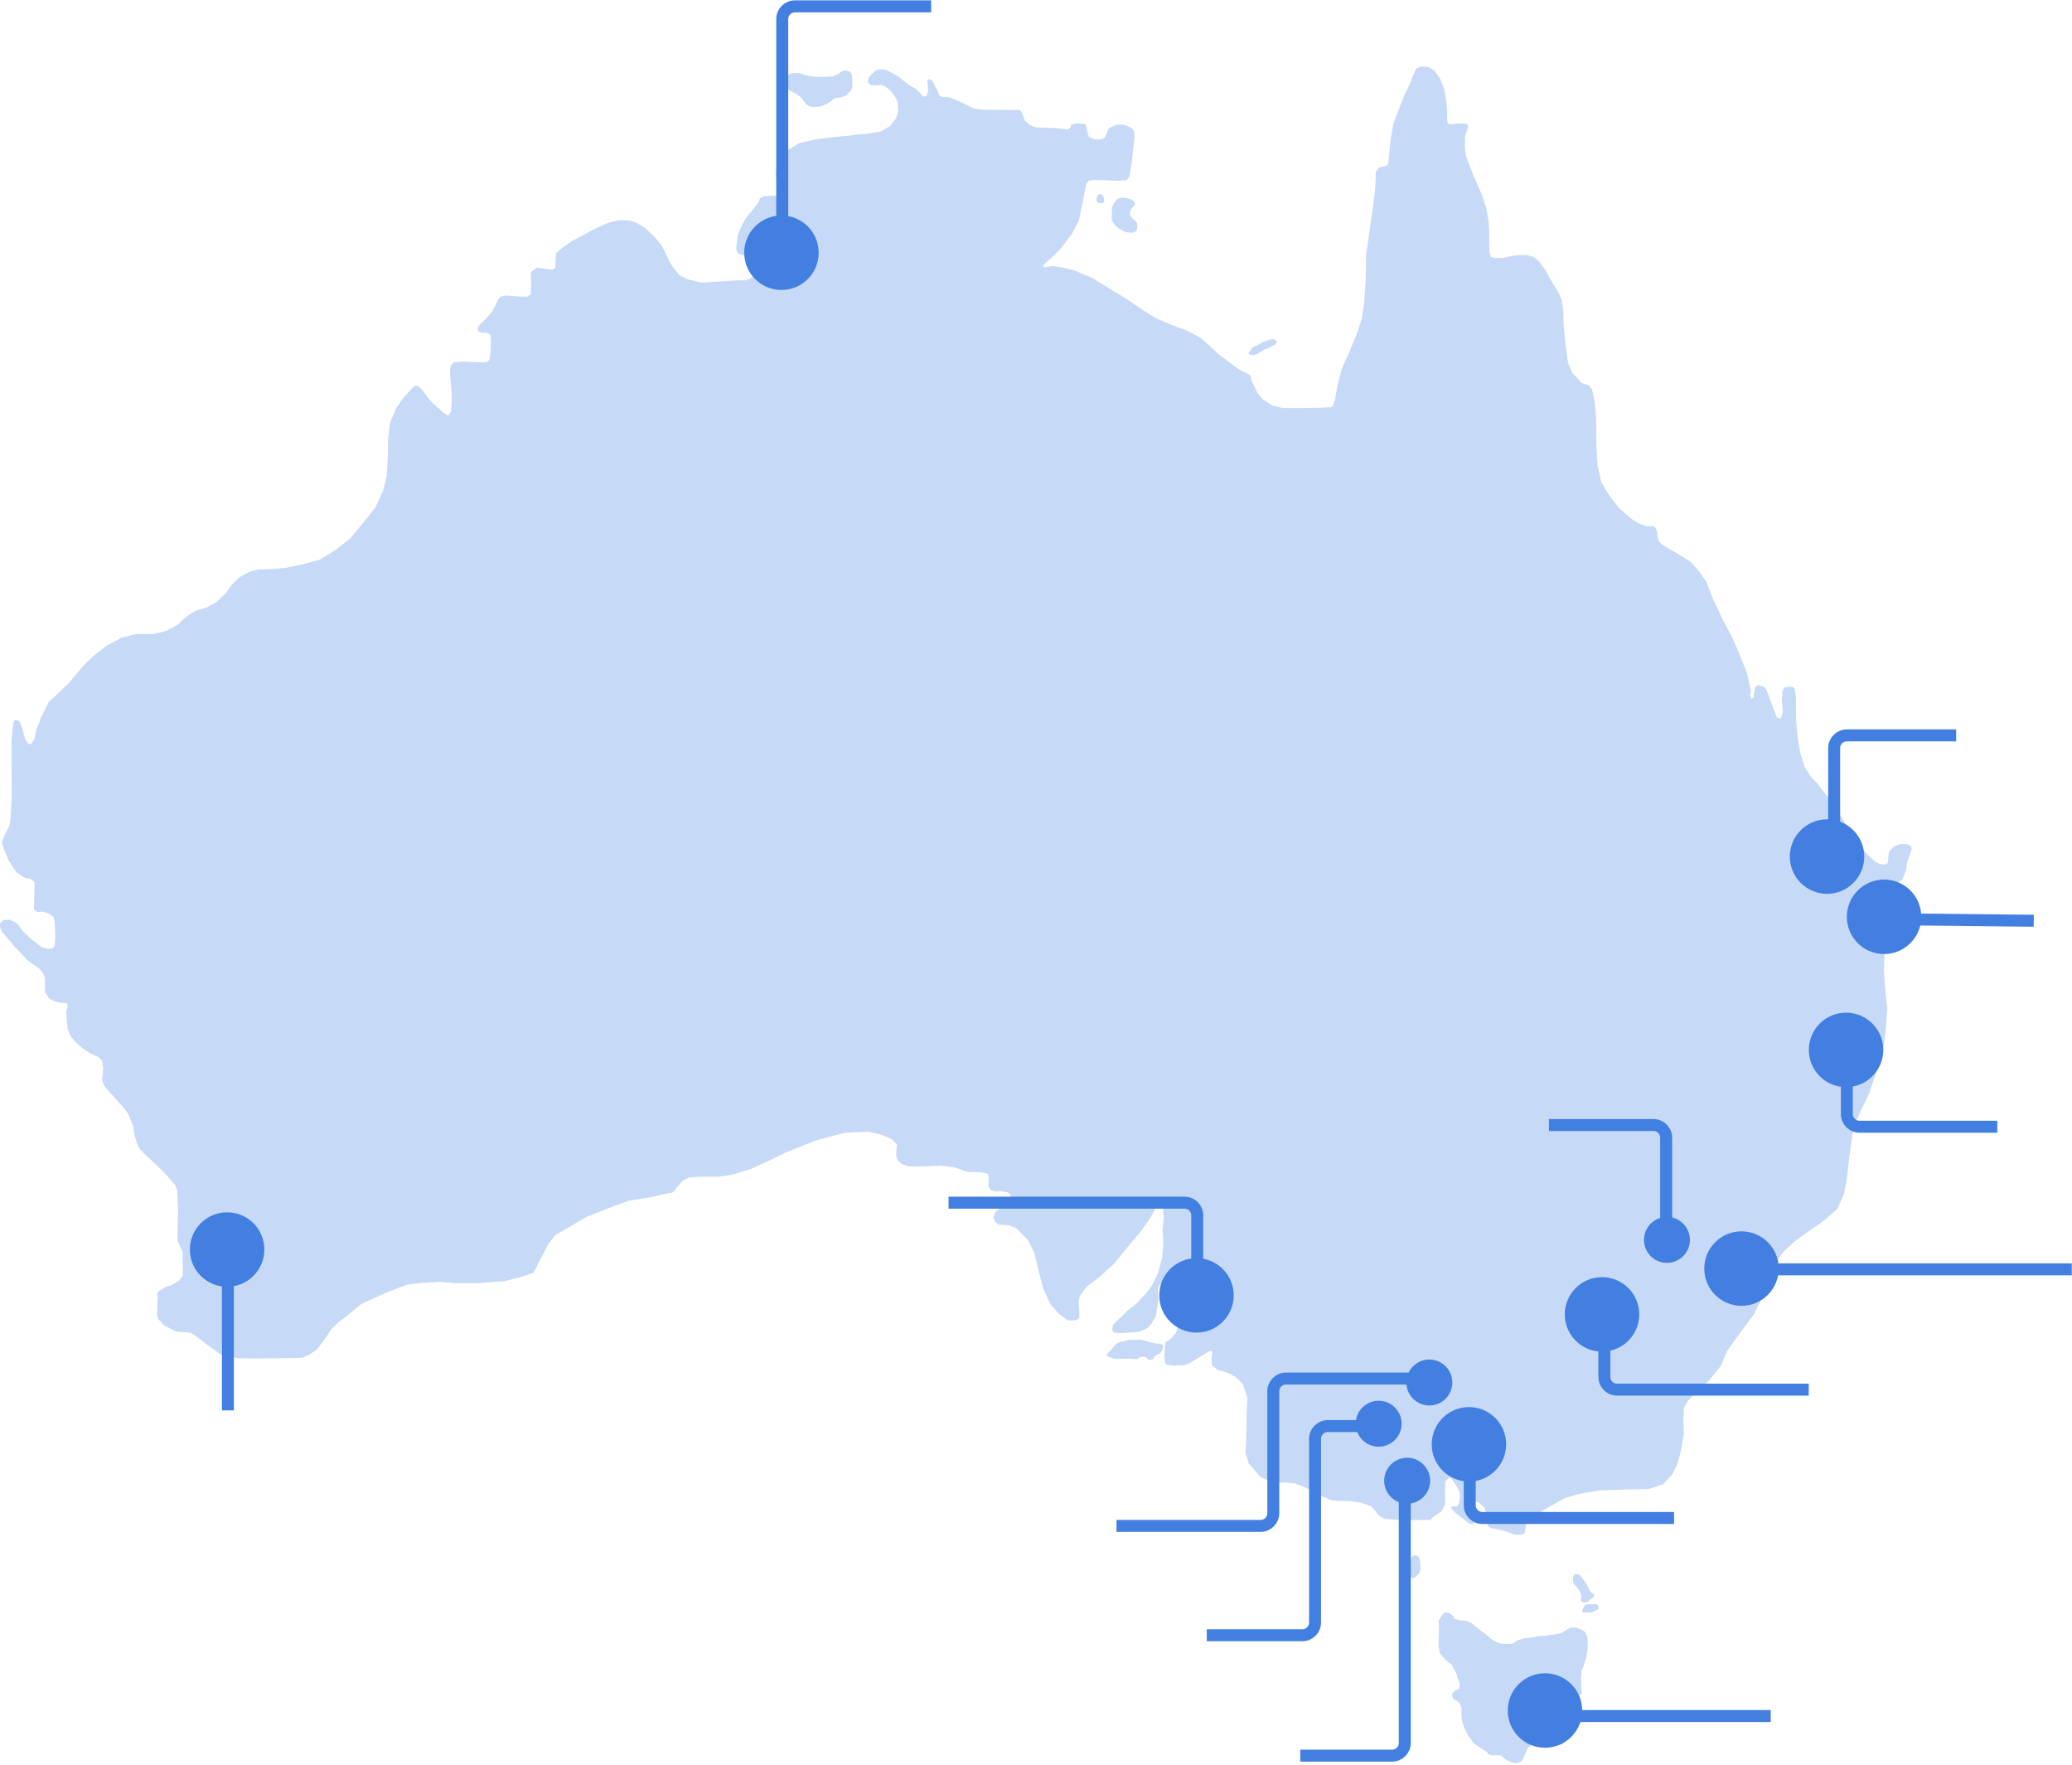 <svg width="654" height="557" viewBox="0 0 654 557" fill="none" xmlns="http://www.w3.org/2000/svg">
<path d="M486.902 541.5H558.902" stroke="#427FE0" stroke-width="3.776"/>
<path d="M525.902 387V359C525.902 356.791 524.111 355 521.902 355H488.902" stroke="#427FE0" stroke-width="3.776"/>
<path d="M506.402 415.5V434.5C506.402 436.709 508.193 438.5 510.402 438.5H570.902" stroke="#427FE0" stroke-width="3.776"/>
<path d="M463.902 456V475C463.902 477.209 465.693 479 467.902 479H528.402" stroke="#427FE0" stroke-width="3.776"/>
<path d="M377.902 409.5V383.5C377.902 381.291 376.111 379.5 373.902 379.5H299.402" stroke="#427FE0" stroke-width="3.776"/>
<path d="M451.402 435H405.902C403.693 435 401.902 436.791 401.902 439V477.5C401.902 479.709 400.111 481.5 397.902 481.5H352.402" stroke="#427FE0" stroke-width="3.776"/>
<path d="M434.902 450H419.086C416.877 450 415.086 451.791 415.086 454V512C415.086 514.209 413.295 516 411.086 516H380.902" stroke="#427FE0" stroke-width="3.776"/>
<path d="M187.319 72.425L189.53 71.378L191.624 70.448L193.602 69.866L195.58 69.517H198.372L200.699 70.215L203.491 71.844L206.4 74.52L208.727 77.312L210.356 80.453L211.752 83.362L214.311 86.736L216.987 88.132L221.525 89.179L227.226 88.83L232.462 88.481H235.254L236.883 87.9L237.465 87.434L237.697 84.758L237.348 82.78L236.65 81.384C236.65 81.384 236.301 80.686 235.836 80.686C235.37 80.686 233.974 80.337 233.974 80.337L232.811 79.872L232.345 78.475L232.811 74.52L233.741 71.96L235.37 68.935L237.814 65.91L239.442 63.816L239.908 62.536L240.955 61.954L243.398 61.721L245.027 61.838H246.074L246.656 61.023L246.074 59.395L245.027 57.068L244.911 54.392L245.376 51.948L246.423 49.621L248.75 47.294L252.241 45.2L257.127 44.037L261.199 43.455L265.97 42.99L269.344 42.641L273.998 42.175L278.07 41.477L280.978 39.732L282.84 37.289L283.538 34.962L283.305 32.053L282.491 30.424L281.095 28.679L279.466 27.283L278.186 26.817L276.208 26.934L274.812 26.817L273.998 26.119L274.114 24.607L275.277 23.211L276.557 22.163L278.186 21.814L279.931 22.163L283.189 23.909L286.912 26.817L289.239 28.097L290.752 29.726L291.45 30.424H292.38L292.962 28.912L292.846 26.934L292.613 25.305L293.428 24.956L294.358 25.654L295.289 27.515L296.104 29.028L296.336 29.959L297.383 30.657H299.594L301.339 31.355L304.713 32.867L307.389 34.264L310.065 34.613L321.351 34.729L322.165 34.845L322.747 36.125L323.445 37.987L324.958 39.383L326.936 40.197L329.844 40.314L333.451 40.43L335.429 40.663L337.058 40.895L337.872 40.197L338.105 39.383L339.617 38.917L341.246 39.034L342.526 39.15L342.875 39.848L343.224 41.71L343.69 43.222L345.086 43.804L346.366 44.037L347.645 43.92L348.576 43.571L349.274 42.175L349.74 40.779L350.67 40.081L352.416 39.383L354.161 39.267L355.79 39.732L357.186 40.43L358 41.477L358.117 43.455L357.651 46.945L357.302 50.785L356.604 54.508V55.555L356.139 56.253L355.557 56.835L353.114 57.068L347.994 56.835H344.969L343.573 57.068L342.875 57.998L341.712 63.816L340.548 69.517L338.454 73.589L334.964 78.243L332.055 81.268L330.193 82.78L329.262 83.595L329.495 84.409L332.171 83.944L335.545 84.409L339.734 85.573L344.853 87.783L355.324 94.182L360.793 97.906L364.748 100.349L369.868 102.559L374.638 104.305L378.594 106.399L381.27 108.609L384.76 111.867L388.483 114.659L390.926 116.521L393.37 117.684L394.65 118.383L395.115 120.36L396.977 124.084L398.489 125.945L401.514 127.923L404.772 128.737H411.636L417.105 128.621L420.013 128.505L420.711 128.156L421.409 125.829L422.224 121.524L423.504 116.405L425.947 110.936L428.274 105.352L429.903 100.349L430.601 95.23L431.066 88.365L431.183 80.57L433.393 65.096L433.975 60.325L434.208 56.719V54.392L434.906 53.228L435.487 52.763L437 52.53L438.047 52.065L438.28 50.785L438.861 44.618L439.792 39.034L441.654 34.147L443.166 30.308L445.028 26.468L445.842 24.258L446.54 22.629L447.006 21.698L448.286 21L450.845 21.116L452.823 22.396L454.568 24.84L455.965 28.563L456.546 32.286L456.779 34.962V37.87L457.012 38.917L457.593 39.267L459.688 39.034L461.549 38.917L462.247 39.034L463.178 39.15L463.411 40.197L462.829 41.71L462.364 43.106V46.48L462.596 48.923L463.876 52.414L465.621 56.602L467.716 61.489L468.995 65.328L469.81 69.4L470.043 73.938V77.777L470.159 79.755L470.508 81.035L471.788 81.384H474.58L476.907 80.802C476.907 80.802 478.536 80.57 479.001 80.57C479.467 80.57 481.794 80.453 481.794 80.453L484.004 81.035L485.749 82.431L487.611 84.991L489.705 88.714L491.916 92.321L492.847 94.415L493.428 97.673L493.545 102.443L494.126 108.726L494.592 112.1L494.941 114.543L496.337 117.801L497.849 119.313L499.129 120.826L501.573 121.64L502.503 122.804L503.318 126.76L503.783 131.762L503.9 141.187L504.249 146.771L505.412 152.123L507.855 156.195L510.997 160.268L514.953 163.758L517.629 165.387L519.839 166.085H521.584L522.282 166.201L522.864 167.248L523.446 170.506L524.493 171.786L526.82 173.182L530.659 175.393L533.568 177.254L536.128 180.047L538.571 183.537L540.549 188.656L543.69 195.404L546.832 201.338L549.042 206.457L551.369 212.275L552.649 217.859L552.416 219.605L552.765 220.535L553.463 220.186L553.696 218.208L554.161 216.58L555.092 216.231L556.721 216.696L557.536 217.627L558.583 220.535L559.63 223.211L560.444 225.306L560.91 226.469L562.073 226.702L562.771 224.608L562.422 220.884L562.655 218.092L563.004 217.045L564.516 216.696H565.796L566.494 217.394L566.843 219.837L566.96 227.749L567.425 232.635L568.24 237.638L569.636 242.06L571.381 244.852L573.941 247.644L576.035 250.32L578.943 254.16L583.016 260.791L586.506 266.143L589.182 269.401L591.974 271.961L593.37 272.659L594.883 272.775C594.883 272.775 595.93 272.659 595.93 272.077C595.93 271.495 596.047 270.332 596.047 270.332C596.047 270.332 596.163 268.47 596.628 268.238C597.094 268.005 597.792 267.074 597.792 267.074L599.77 266.376H601.98L603.144 267.074L603.493 267.889L602.795 269.75L601.98 272.077L601.631 274.404L600.468 277.545L598.257 279.058L596.745 279.174L595.697 279.291C595.697 279.291 594.883 279.174 594.767 279.756C594.65 280.338 593.952 282.548 593.952 282.548L594.418 287.086L594.883 296.975L594.65 306.632L595.232 314.311L595.697 318.151L595.232 325.015L594.418 331.298L592.44 337.581L589.996 344.91L587.437 350.262L585.692 354.102L584.644 358.174L583.597 366.086L582.899 372.368L581.969 377.022L579.874 381.56L575.104 385.632L569.868 389.239L566.378 391.798L563.004 394.94L561.026 397.616L559.397 400.641L557.768 404.713L556.256 409.367L553.696 414.602L549.624 420.071L547.413 423.096L545.086 426.353L543.225 430.891L539.618 435.429L535.662 438.919L532.87 441.944L531.474 444.271L531.357 448.343L531.474 452.648L530.543 458L529.263 462.421L527.867 465.213L524.958 468.355L520.305 469.867L513.556 469.984L504.714 470.333L498.548 471.38L493.777 472.776L488.658 475.685L486.098 477.197L484.237 477.43L482.608 477.895L481.794 479.291L481.445 482.549L481.328 483.713L480.397 484.294H478.187L474.231 482.898L470.624 482.2C470.624 482.2 469.577 481.735 469.577 481.269C469.577 480.804 469.577 478.71 469.577 478.71L468.53 475.801L467.018 474.289L465.854 473.707L465.156 474.754L465.272 477.779L465.389 480.339L464.923 481.037L463.643 480.688L461.549 479.059L459.339 477.314L457.942 475.801L458.291 475.336H460.037L460.618 474.056L460.851 471.496L460.153 469.635L458.175 466.61L457.477 466.261L456.197 467.424L456.081 471.38L456.197 474.521L454.917 476.965L452.59 478.593L451.311 479.64H443.166L437 479.291L435.255 478.244C435.255 478.244 433.277 475.685 432.811 475.336C432.346 474.987 430.484 474.638 430.019 474.289C429.554 473.94 427.809 474.056 427.227 473.823C426.645 473.59 422.689 473.59 422.689 473.59L420.479 473.474L415.941 471.613L412.334 469.518L408.844 468.122L405.237 467.773C405.237 467.773 401.979 468.006 401.398 467.657C400.816 467.308 397.907 466.144 397.907 466.144L394.184 461.839L393.137 458.582L393.37 453.579L393.486 447.296L393.719 441.13L392.323 436.825C392.323 436.825 390.461 434.847 389.996 434.498C389.53 434.149 387.32 433.102 387.32 433.102L384.295 432.287L382.549 430.891L382.433 429.844V428.099L382.666 426.703L382.2 426.237L381.153 426.703L377.547 428.913L375.569 430.077C375.569 430.077 374.172 430.775 373.474 430.775C372.776 430.775 370.915 430.891 370.449 430.891C369.984 430.891 368.122 430.658 368.122 430.658L367.657 429.844L367.541 427.517L367.657 424.841L367.89 423.561L369.635 422.398L371.147 420.652L371.846 418.209L371.613 414.486L371.264 410.996L371.147 407.738L370.798 405.76L369.984 404.829L368.355 404.364L366.843 404.946L366.028 405.295L365.446 406.691L365.679 410.065L365.214 412.974L364.748 415.533L363.701 417.278L362.421 418.907L360.211 420.071L358.117 420.42L353.812 420.652L351.601 420.536L351.019 419.605L351.368 417.977L353.346 416.115L355.906 413.555L358.815 411.228L361.956 407.854L363.818 405.295L365.563 401.572L366.843 396.685L367.192 392.496L366.959 387.959L367.308 384.119L367.075 381.327L366.843 379.349L365.912 379L365.097 380.513L363.003 384.469L359.978 388.657L354.161 395.638L351.717 398.663L347.529 402.502L344.737 404.713L343.108 405.876L341.944 407.389L340.781 409.018L340.432 410.996L340.664 413.672V415.766L339.734 416.58L337.174 416.697L334.382 414.719L331.473 411.461L329.146 406.225L327.634 400.175L326.354 395.056L324.492 391.333L320.885 387.61L318.209 386.563L315.417 386.446L314.254 385.748L313.556 384.119L314.37 382.258C314.37 382.258 315.068 381.793 315.766 381.211C316.464 380.629 317.511 380.396 317.511 380.396L318.442 379.931L318.908 378.768L319.024 377.022L318.209 376.324L315.999 375.859L314.37 375.975L312.858 375.626C312.858 375.626 312.159 374.812 312.043 374.346C311.927 373.881 312.043 371.67 312.043 371.67L311.81 370.391L309.483 369.925L305.411 369.809L301.456 368.413L297.034 367.831L290.752 368.064H286.912L284.702 367.365L283.305 366.086L282.84 364.573L282.956 362.363C282.956 362.363 283.422 361.432 282.956 360.966C282.491 360.501 281.676 359.57 281.676 359.57L278.302 358.058L274.347 357.127L270.856 357.243L266.551 357.476L263.759 358.174L257.709 359.803L248.052 363.642L242.584 366.318L236.999 368.878L231.298 370.623L226.877 371.321H220.711L217.453 371.554L215.475 372.601L213.497 374.812C213.497 374.812 212.683 376.324 212.101 376.324C211.519 376.324 206.4 377.604 206.4 377.604L198.488 378.884L192.089 381.211L185.108 384.003L179.291 387.377L175.219 389.82L173.008 392.613L171.379 395.871L169.751 398.896L168.936 400.641L168.238 401.688L165.213 402.735L159.396 404.248C159.396 404.248 153.113 404.713 152.066 404.829C151.019 404.946 144.038 404.946 144.038 404.946L138.919 404.48L132.868 404.829L128.331 405.411L122.281 407.738L114.02 411.461L109.599 415.184L106.574 417.395L104.712 419.256L102.618 422.398L100.059 425.772L97.615 427.517L95.405 428.448L90.984 428.564L79 428.68L74.928 428.564L69.692 427.401L66.085 424.841L62.129 421.816L60.151 420.536L55.614 420.187L51.775 418.209L50.029 416.348L49.564 414.951L49.68 410.996L49.797 409.018C49.797 409.018 49.448 408.087 49.913 407.622C50.378 407.156 52.589 405.993 52.589 405.993C52.589 405.993 53.869 405.76 54.334 405.411C54.8 405.062 56.428 404.131 56.428 404.131L57.708 402.502V397.965L57.592 394.94L56.777 393.195L55.963 391.217L56.079 387.726L56.196 381.676L55.963 376.557V375.51L55.149 373.765L51.658 369.809L48.517 366.784L45.957 364.457L43.979 362.363L43.281 360.734L42.467 358.29C42.467 358.29 42.234 355.498 41.885 354.916C41.536 354.335 40.489 351.542 40.489 351.542C40.489 351.542 39.093 349.564 38.627 349.099C38.162 348.634 35.602 345.725 35.602 345.725L33.624 343.631L32.81 342.351C32.81 342.351 32.112 340.838 32.228 340.373C32.344 339.908 32.577 337.115 32.577 337.115L32.228 334.672L31.181 333.625L28.621 332.461L25.829 330.6L24.084 329.087L22.455 327.226L21.408 324.899L21.059 321.757L20.942 319.081L21.408 317.336L21.059 316.522L18.965 316.405C18.965 316.405 17.568 316.056 16.987 315.824C16.405 315.591 15.474 315.009 15.474 315.009L14.194 313.031V310.472V308.61L13.613 307.098L12.449 305.701L8.726 303.026L4.421 298.488L1.978 295.579L0.582 294.067L0.116 292.787L0 291.391L1.047 290.344L3.025 290.227L5.236 291.158L7.33 293.95L10.471 296.859L13.147 298.837L15.125 299.419L16.754 299.186L17.336 298.139L17.452 295.579L17.336 291.856C17.336 291.856 17.219 290.227 16.987 289.762C16.754 289.297 16.987 289.297 15.823 288.598C14.66 287.9 13.496 287.668 13.496 287.668L11.751 287.784L10.704 286.97L10.937 278.942L10.82 278.244L9.541 277.313L7.912 277.08L5.119 275.219L2.792 271.612L1.164 267.772L0.582 265.678L1.513 263.467L3.025 260.442L3.374 257.417L3.723 251.367L3.607 239.384V234.032L3.956 230.192L4.189 228.447L4.538 227.284L5.119 227.167L6.166 227.633L7.097 230.076L7.912 233.101L8.959 234.73L9.773 234.846L10.82 233.334L11.402 230.541L12.915 226.469L15.358 221.582L21.641 215.649L26.527 209.831L29.552 206.923L33.624 203.781L38.395 201.222L42.932 200.058H48.284L52.356 199.127C52.356 199.127 55.381 197.499 55.847 197.266C56.312 197.033 58.523 194.823 58.523 194.823L61.664 192.728L65.271 191.681L68.528 189.82L71.437 187.027L72.833 184.933L75.393 182.257L78.767 180.396L81.559 179.698L85.282 179.581L90.053 179.232L95.986 177.952L100.757 176.672L105.411 173.88L110.413 170.041L115.649 163.758L118.558 160.035L120.885 154.916L122.048 150.378L122.397 144.561L122.514 138.278L123.095 133.508L125.073 128.737L127.4 125.48L129.378 123.269L130.774 121.873L131.938 121.757L133.101 122.804L135.777 126.411L137.639 128.156L139.617 129.901L140.896 130.832C140.896 130.832 141.362 131.413 141.711 130.832C142.06 130.25 142.409 129.668 142.409 129.668L142.642 125.247L142.06 117.917L142.176 115.474L143.223 114.31L146.248 114.078L150.786 114.31H153.346L154.393 113.729L154.858 111.053L154.974 107.213L154.742 105.468L153.462 105.003H152.066L150.902 104.537C150.902 104.537 150.67 103.606 151.019 103.025C151.368 102.443 153.229 100.698 153.229 100.698L155.207 98.487L156.487 96.16L157.069 94.764C157.069 94.764 157.301 94.299 157.767 93.833C158.232 93.368 159.745 93.252 159.745 93.252L164.282 93.601H166.376L167.54 92.903L167.656 89.296L167.54 86.969C167.54 86.969 167.424 85.922 167.889 85.573C168.354 85.224 169.052 84.526 169.518 84.526C169.983 84.526 171.845 84.758 171.845 84.758L174.404 85.107L175.335 84.409V82.431L175.452 79.988L177.546 78.126L180.803 75.916L187.319 72.425Z" fill="#427FE0" fill-opacity="0.3"/>
<path d="M247.207 25.03L248.688 23.631L250.251 23.055H252.225L253.953 23.631L256.75 24.207L260.206 24.289L262.838 24.125L264.813 23.22C264.813 23.22 265.553 22.479 265.882 22.397C266.211 22.315 266.952 22.232 266.952 22.232L268.186 22.561L268.926 23.549L269.009 25.852L269.091 27.498L268.515 28.649L267.199 30.048L265.965 30.542C265.965 30.542 265.142 30.788 264.73 30.788C264.319 30.788 263.414 31.035 263.414 31.035L262.345 31.94L260.123 33.174L258.643 33.668L257.162 33.75L255.928 33.668C255.928 33.668 254.694 33.174 254.365 32.763C254.035 32.352 252.801 30.706 252.801 30.706L251.403 29.637L249.428 28.649L247.865 27.333L247.207 25.77V25.03V25.03Z" fill="#427FE0" fill-opacity="0.3"/>
<path d="M348.151 64.108H346.835L346.177 63.614V62.463L346.506 61.64L346.999 61.228L347.904 61.393L348.398 62.298L348.563 63.45L348.151 64.108V64.108Z" fill="#427FE0" fill-opacity="0.3"/>
<path d="M350.949 67.645V65.588L351.525 64.272L352.43 63.038L353.335 62.462L354.734 62.38L355.721 62.544L357.037 62.956L357.86 63.449L358.272 64.19L358.025 64.848L357.284 65.588L356.791 66.493L356.626 67.645L357.12 68.55L357.86 69.373L358.601 69.949L359.012 70.689L358.93 72.005C358.93 72.005 358.847 72.91 358.518 72.993C358.189 73.075 357.86 73.404 357.531 73.404C357.202 73.404 355.557 73.322 355.557 73.322L353.664 72.417L352.101 71.265L351.032 69.784L350.867 68.303L350.949 67.645V67.645Z" fill="#427FE0" fill-opacity="0.3"/>
<path d="M394.389 110.983L395.319 109.587L397.123 108.773L398.286 108.074L399.624 107.551L400.613 107.202L401.66 107.027L402.475 107.202L403.056 107.667L402.707 108.54L401.893 109.005L400.497 109.82L399.217 110.227L398.228 110.867L396.948 111.623L396.192 111.972L395.261 112.088L394.447 111.914L394.098 111.449L394.389 110.983V110.983Z" fill="#427FE0" fill-opacity="0.3"/>
<path d="M496.599 499.466L496.482 498.36L496.541 497.371L497.064 496.731H497.704L498.693 496.964L499.973 498.709L500.962 500.28L501.66 501.618L502.3 502.549L502.998 502.898L503.231 503.596L502.591 504.236L501.718 504.876L501.311 505.341L500.613 505.632C500.613 505.632 499.857 505.69 499.624 505.574C499.391 505.457 498.984 505.225 498.984 504.934C498.984 504.643 499.158 503.654 499.158 503.654C499.158 503.654 499.1 503.189 498.984 502.956C498.868 502.723 498.46 501.851 498.46 501.851L497.82 500.92L497.181 500.222L496.831 499.931L496.599 499.466V499.466Z" fill="#427FE0" fill-opacity="0.3"/>
<path d="M499.333 508.251L499.798 507.262L500.147 506.622L500.787 506.214H502.067L503.056 506.156L503.812 506.214L504.22 506.273L504.627 507.203L504.394 507.901L503.463 508.309L502.882 508.6L502.009 508.832H500.671L499.391 508.716L499.333 508.251H499.333Z" fill="#427FE0" fill-opacity="0.3"/>
<path d="M454.115 511.409L455.103 509.681C455.103 509.681 455.843 508.858 456.172 508.858C456.501 508.858 457.324 508.858 457.324 508.858L458.64 509.928L458.969 510.751L460.45 511.244L462.836 511.491L464.481 512.149L466.538 513.877L468.842 515.605L470.899 517.332L472.955 518.484L475.341 518.731C475.341 518.731 477.316 518.813 477.645 518.566C477.974 518.319 478.55 517.826 478.961 517.661C479.372 517.497 481.018 517.003 481.018 517.003L483.157 516.756L485.131 516.345L488.257 516.098L491.055 515.687L492.865 515.275L494.345 514.371L495.826 513.548H497.389L499.117 514.206L500.187 514.864L501.009 516.427L501.174 518.566L501.092 520.788L500.68 523.009L499.858 525.641L499.199 527.369L499.035 529.755L499.117 532.47L499.282 534.115L498.87 534.856L497.307 535.267L496.32 535.349L495.004 536.419L494.099 537.653L493.276 538.887L493.029 540.532L493.44 541.766L494.592 542.26L495.168 542.918V543.576L495.086 544.564L494.016 545.139L493.687 546.209V547.608C493.687 547.608 493.687 548.43 493.687 548.924C493.687 549.417 493.358 549.993 493.358 549.993L493.194 550.405L492.124 550.487L490.972 550.405C490.972 550.405 490.561 549.253 490.643 548.924C490.726 548.595 490.479 547.69 490.314 547.361C490.15 547.032 489.903 546.703 489.492 546.703C489.08 546.703 488.257 546.703 488.257 546.703L487.353 546.949L485.872 548.019L484.884 548.759L483.404 550.652L482.087 551.803L481.018 554.354L480.36 555.67L479.043 556.328L477.48 556.246L475.67 555.505L474.354 554.436L473.613 553.86H472.955C472.955 553.86 472.379 553.86 472.05 553.86C471.721 553.86 471.145 553.942 471.145 553.942L470.569 553.778C470.569 553.778 469.911 553.778 469.664 553.366C469.418 552.955 469.171 552.708 469.171 552.708L468.184 552.132C468.184 552.132 468.266 552.215 467.443 551.639C466.62 551.063 465.633 550.487 465.633 550.487C465.633 550.487 464.893 549.993 464.811 549.664C464.728 549.335 463.412 547.608 463.412 547.608L462.096 545.057L461.437 543L461.273 540.944L461.355 539.051L460.862 537.653L459.874 536.666C459.874 536.666 458.805 536.254 458.64 535.843C458.476 535.432 458.311 534.609 458.311 534.609L458.887 533.786C458.887 533.786 459.381 533.375 459.874 533.21C460.368 533.046 460.533 532.881 460.533 532.881C460.533 532.881 460.697 532.634 460.697 532.141C460.697 531.647 460.697 530.989 460.697 530.989L460.039 529.508C460.039 529.508 459.874 528.685 459.792 528.356C459.71 528.027 458.229 525.312 458.229 525.312L456.501 523.996L455.185 522.515L454.445 521.61L454.033 519.224L454.115 516.345L454.198 513.054L454.115 511.409V511.409Z" fill="#427FE0" fill-opacity="0.3"/>
<path d="M349.551 427.164L351.032 425.519L352.101 424.285L353.582 423.38L355.063 423.215L355.968 422.804H358.107L360.246 422.722L361.644 423.133C361.644 423.133 362.632 423.38 363.454 423.627C364.277 423.873 364.524 423.956 364.853 423.956C365.182 423.956 365.84 423.956 365.84 423.956L366.745 424.203L367.157 424.696L366.91 425.848C366.91 425.848 366.498 426.835 366.169 427C365.84 427.164 365.017 427.576 365.017 427.576L364.113 428.316C364.113 428.316 364.524 428.727 363.866 428.892C363.208 429.056 362.796 429.139 362.796 429.139L361.891 428.645V428.234L360.822 428.151H359.834L359.094 428.892L355.31 428.727L351.854 428.81L350.456 428.316L349.386 427.905L349.222 427.576L349.551 427.164V427.164Z" fill="#427FE0" fill-opacity="0.3"/>
<path d="M594.932 290.045L641.932 290.545" stroke="#427FE0" stroke-width="3.776"/>
<path d="M578.932 271.545V236.045C578.932 233.836 580.723 232.045 582.932 232.045H617.432" stroke="#427FE0" stroke-width="3.776"/>
<path d="M582.932 332.045V351.545C582.932 353.754 584.723 355.545 586.932 355.545H630.432" stroke="#427FE0" stroke-width="3.776"/>
<circle cx="576.683" cy="270.296" r="11.751" fill="#427FE0"/>
<circle cx="582.683" cy="331.296" r="11.751" fill="#427FE0"/>
<circle cx="594.683" cy="289.296" r="11.751" fill="#427FE0"/>
<circle cx="549.683" cy="400.296" r="11.751" fill="#427FE0"/>
<circle cx="505.653" cy="414.751" r="11.751" fill="#427FE0"/>
<circle cx="526.152" cy="391.25" r="7.25" fill="#427FE0"/>
<circle cx="463.652" cy="455.75" r="11.75" fill="#427FE0"/>
<circle cx="487.653" cy="539.751" r="11.751" fill="#427FE0"/>
<path d="M443.402 467.5V550C443.402 552.209 441.611 554 439.402 554H410.402" stroke="#427FE0" stroke-width="3.776"/>
<path d="M444.65 497.546L444.476 496.383L444.708 494.928L444.825 493.183C444.825 493.183 445.232 492.718 445.29 492.427C445.348 492.136 445.232 491.845 445.406 491.554C445.581 491.263 446.337 490.798 446.337 490.798C446.337 490.798 446.803 490.856 447.035 490.856C447.268 490.856 447.966 491.438 447.966 491.438L448.199 492.776C448.199 492.776 448.315 493.241 448.315 493.707C448.315 494.172 448.373 495.277 448.315 495.568C448.257 495.859 447.733 496.732 447.733 496.732L446.977 497.546C446.977 497.546 446.628 497.837 446.279 497.895C445.93 497.953 445.232 497.895 445.232 497.895L444.65 497.546V497.546Z" fill="#427FE0" fill-opacity="0.3"/>
<path d="M246.902 80V6C246.902 3.791 248.693 2 250.902 2H293.902" stroke="#427FE0" stroke-width="3.776"/>
<path d="M71.932 394.045V445.045" stroke="#427FE0" stroke-width="3.776"/>
<circle cx="71.683" cy="394.296" r="11.751" fill="#427FE0"/>
<circle cx="246.653" cy="79.751" r="11.751" fill="#427FE0"/>
<circle cx="377.653" cy="408.751" r="11.751" fill="#427FE0"/>
<circle cx="435.152" cy="449.25" r="7.25" fill="#427FE0"/>
<circle cx="451.152" cy="436.25" r="7.25" fill="#427FE0"/>
<circle cx="444.152" cy="467.25" r="7.25" fill="#427FE0"/>
<path d="M549.932 400.545H653.936" stroke="#427FE0" stroke-width="3.776"/>
</svg>
